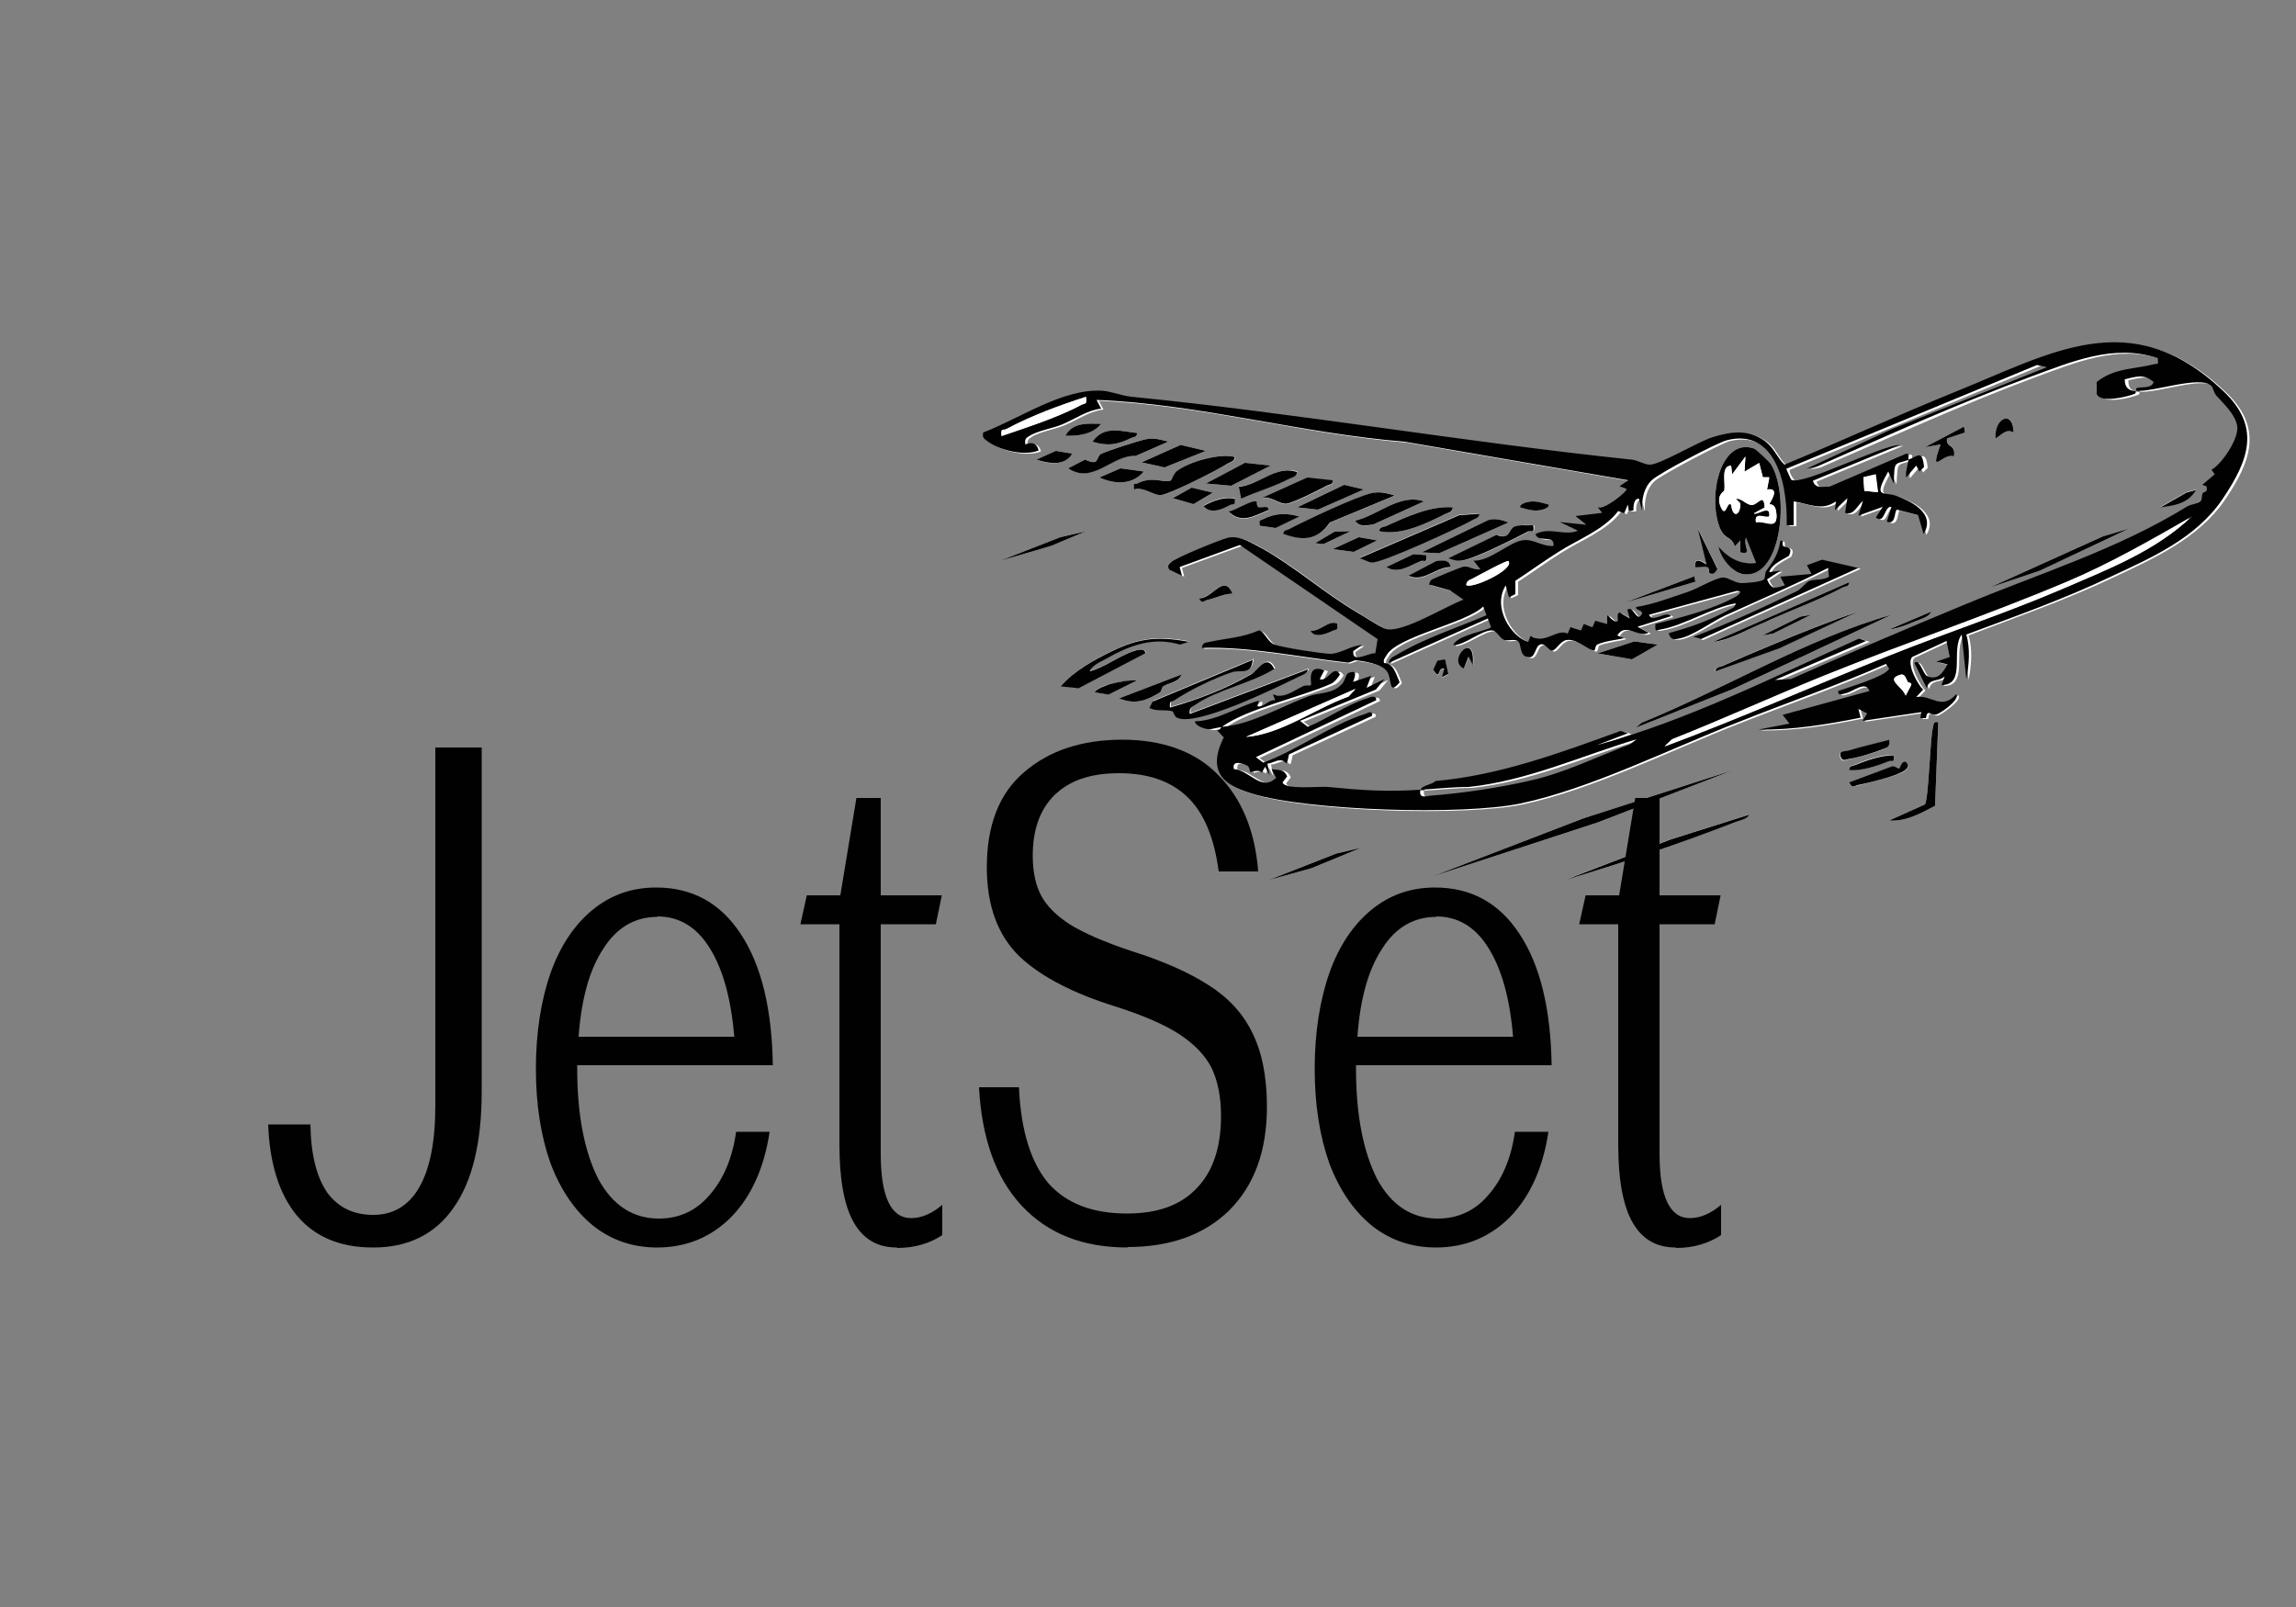 <?xml version="1.0" encoding="UTF-8"?>
<svg id="Layer_1" xmlns="http://www.w3.org/2000/svg" version="1.1" viewBox="0 0 50 35">
  <rect x="0" y="0" width="50" height="35" fill="#808080" stroke="none"/>
  <!-- Generator: Adobe Illustrator 29.0.1, SVG Export Plug-In . SVG Version: 2.1.0 Build 192)  -->
  <defs>
    <style>
      .st0 {
        fill: #010101;
      }

      .st1 {
        fill: #fff;
      }
    </style>
  </defs>
  <g>
    <path class="st1" d="M26.65,15.86s-.04.09-.1.06l.15.16c-.42.83.1,1.08.63,1.23,1.23.37,4.59.47,5.83.21,1.52-.32,3.25-1.19,4.74-1.77,1.07-.42,2.16-.8,3.22-1.27l.07.1c-.06.16-.93.42-1.11.49-.01.12.11.06.16.05.16-.03.44-.28.52-.05l-1.89.52.15.19-.68.13c.75.01,1.49-.11,2.23-.26l-.05-.19.19.1-.1.16,1.28-.19-.02.13h.12c.03-.22.09-.04.23-.08.05-.02.52-.32.43-.44-.33.36-.52.01-.87.06l.15-.16c-.11-.1-.37-.57-.24-.71l.75-.35.07.35-.29.1.24.06c-.13.22-.23.34-.45.25-.09-.04-.16-.39-.27-.28l.27.55c.05-.23.26-.13.39-.26l-.07.19c.55,0,.19-.78.44-1.1l.1.97c.06-.31.09-.67,0-.97,1.07-.41,2.14-.78,3.19-1.28.8-.38,1.81-.82,2.39-1.67s.84-1.58.01-2.36c-2.02-1.91-3.75-.81-5.87.04-1.23.5-2.45,1.06-3.68,1.57-.17-.15-.23-.37-.42-.51-.38-.28-.74-.22-1.14-.09-.32.1-1.15.59-1.37.6-.11,0-.27-.1-.4-.11-3.64-.37-7.26-1-10.9-1.37-.2-.02-.44-.12-.63-.13-.86-.05-1.78.6-2.59.91-.02.11.02.13.08.18.27.21.83.34,1.13.21-.05-.18-.18-.18-.29-.13-.02-.11.02-.14.08-.18.18-.12.52-.17.73-.26.28-.12.55-.31.84-.34l-.1-.19c2.25.09,4.46.73,6.71.91l4.87.84-.19.13.15.06s-.53.5-.63.39l.1.13-.58.07.24.19-.58-.06.39.19c-.3.12-.6-.09-.92.07.04.2.43,0,.39.26-.25.03-.44-.17-.69-.12-.31.06-.71.46-1.05.44l.15.19c-.12.02-.23-.07-.36-.06-.04,0-.67.26-.71.29-.02.02-.06.08-.05.1l.46.13.29.2c-.39.14-1.33.72-1.68.64-.14-.04-.49-.27-.65-.37-.69-.4-1.35-.99-2.03-1.37-.24-.13-.49-.3-.76-.25-.15.03-1.17.45-1.25.54-.04.05-.08.09-.03.16l.27.13-.05-.19,1.31-.48,3,2.05-.05.31c-.12-.03-.5.24-.48-.05l.19-.13c-.23,0-.48.2-.69.19-.23,0-.99-.14-1.21-.2-.16-.05-.23-.3-.35-.31-.35.16-.71.18-1.07.25-.07.02-.15,0-.17.13,1.07-.03,2.12.21,3.17.32.06,0,.14-.06.19-.05.17.02.57.08.68.25s.02.52.27.23c-.09-.21-.13-.41-.34-.42-.02-.09.02-.11.05-.16.22-.42,1.73-.7,2.11-1.07l.07.19c-.63.27-1.35.51-1.95.86-.07.04-.16.06-.18.18l2.16-.97.07.19c-.05.07-.76.17-.82.39.24,0,.64-.34.85-.32.09,0,.14.15.24.2.1.05.25-.04.33.05.06.06.03.31.2.33.15.05.16-.22.25-.26.11-.07.2.12.28.12s.16-.2.31-.23c.23-.04.48.24.61.23.03,0,.03-.11.06-.13.17-.07.41-.09.59-.14l-.15-.06c.18-.31.45.06.68-.06l-.24-.13.73-.23c-.12-.14-.4.16-.48-.03l1.91-.52c.14,0,.05.08-.01.12-.52.29-1.21.46-1.76.6-.01.17,0,.13.11.12.5-.08,1.12-.48,1.64-.57-.01.11-.1.11-.16.15-.41.24-.86.38-1.3.5.03.14.12.13.21.12.29-.05.74-.38,1.03-.51.73-.34,1.49-.66,2.23-1.03l.02.19c-.14.09-.3.04-.44.1-.08.04-.17.17-.27.22-.74.36-1.49.7-2.24.99l.16.05,3.43-1.55-.79-.18-.33.12.1.19-.68.06.1.19c-.19.05-.28.12-.39-.13l.29-.19-.24.03c.03-.18.42-.33.43-.36.1-.21-.09-.17-.13-.21-.03-.03.02-.14-.06-.11-.03.3-.17.46-.31.66-.03.05-.01.15-.06.19-.08.05-.37.08-.48.07-.16-.01-.3-.14-.42-.12-.19.02-.53.24-.74.31-.38.12-.75.27-1.13.33-.03.08.21.08.1.19-.1.11-.18-.23-.29-.13l.05.19-.22-.13c-.09.04.03.24-.1.19-.07-.03-.11-.1-.17-.13v.19l-.26-.07-.06.14-.19-.07-.06.14-.23-.07-.06.14c-.25-.11-.5.25-.81.05l-.05.13c-.37-.11-.79-.75-.49-1.23l.07.26.15-.07v-.29c.31-.2.62-.43.94-.63.42-.27.99-.48,1.3-.89l.13.05.08-.19.02.13h.1c0-.11.01-.26.12-.26l.07.26c-.01-.27.04-.5.21-.66.15-.14,1.43-.81,1.63-.87.95-.24,1.33.73,1.31,1.85h.15v-.52c.33.05.61.22.92,0l-.02.19.27-.26-.05.32c.19.06.25-.15.39-.26l-.1.32.53-.19-.15.23c.2.16.18-.25.34-.23l-.1.32c.2.09.17-.24.22-.26l.46.12.12.41c.29-.47-.34-.74-.59-.83-.28-.1-.53.08-.18-.53l.12.26c.03-.52,0-.4.34-.52,0,.12-.07.25-.05.39l.22-.26.07.13.1-.1c-.04-.4-.15-.22-.34-.16,0-.09.02-.16-.07-.12l-1.65.71c-.12,0-.31.06-.36-.13l1.89-.78c-.41.01-2.11.89-2.36.76-.01,0-.15-.19-.11-.24l5.46-2.26.21.05-3.38,1.35-1.85.86.23-.05c1.53-.66,3.06-1.36,4.61-1.94.93-.34,1.84-.74,2.81-.42.01.17,0,.11-.07.13-.42.11-.88.08-1.26.39v.26c.08.21.67.06.82,0,.05-.02.03-.06.03-.06-.12-.01-.25-.05-.24-.26.24-.04.41-.13.63.06-.05.16-.29.09-.38.14-.01,0,0,.05,0,.05.35.04,1.39-.34,1.63-.11.04.04.05.15.11.21.14.16.42.41.46.67.05.29-.36.85-.56.95l.07.1-.27.23.09.03c.04.16-.06.11-.08.15-.03.05,0,.14-.05.18-.05.05-.21.06-.29.11-1.52.94-3.25,1.48-4.85,2.14-1.26.53-2.53,1.06-3.78,1.62l-.35.02,1.99-.85-.16-.05c-1.88.85-3.75,1.8-5.71,2.32l.68-.26-.16-.05c-1.32.48-2.66.97-4.03,1.09-.07.09-.3.1-.32.19.35-.02.69-.06,1.04-.06,1.26-.13,2.44-.67,3.66-1.04l-.14.11c-.72.27-1.39.6-2.13.78s-1.48.28-2.22.34c-.11,0-.24.07-.22-.13-.77.05-1.26,0-2.01-.06-.18-.02-.94.08-.99-.1l.1-.13c-.08-.18-.2-.14-.34-.16l.1.19c-.32.3-.58-.17-.92-.19-.05-.22.2-.13.28-.08.06.03.06.13.07.14.02.01.19-.08.26.02l.07-.13.1.19-.05-.26c.09,0,.18-.06.27-.07.17,0,.13.21.2-.13l1.81-.84c.01-.12-.1-.05-.15-.04-.71.23-1.49.8-2.22,1.06l-.16-.12,2.62-1.24c0-.13-.15-.05-.2-.04-.42.13-.87.45-1.29.62l-.17-.13,1.65-.68.19-.23-.39.19.1-.26-.39.13s.15-.31-.11-.19c-.05.02-.07.17-.13.23-.2.23-.5.18-.72.27-.62.24-1.27.61-1.9.67.55-.4,1.73-.65,2.38-.94.08-.04.14-.12.19-.2-.13-.24-.26.17-.44.1l.1-.19c-.4-.16-.27.3-.29.32,0,0-.11,0-.16.02-.22.1-.43.28-.67.18l.05.13c-.11-.02-.19.08-.28.12-.04.02-.16.04-.08-.05v-.06c-.47.14-.9.44-1.38.45.01.1.23.16.29.17.09.01.19-.03.29-.04h-.01Z"/>
    <path class="st1" d="M43.85,9.42c0-.53-.43-.29-.39.13.14-.09.23-.22.39-.13Z"/>
    <path class="st1" d="M23.98,9.23c-.26,0-.6-.05-.78.26.25.01.58-.02.78-.26Z"/>
    <path class="st1" d="M42.79,9.42l-.02-.13-.85.45.34-.06c-.26.73.05.17.29.26.06-.28-.17-.18-.15-.39l.39-.13h0Z"/>
    <path class="st1" d="M24.76,9.43c-.33-.03-.7-.18-.97.19.31.1.54.07.84-.08.05-.02.14-.02.13-.11Z"/>
    <path class="st1" d="M25.44,9.62c-.18-.05-.31-.09-.5-.05-.16.03-.85.25-.97.32-.11.06-.02.27-.34.12l-.37.19c.54.35.94-.29,1.47-.27l.71-.31h0Z"/>
    <polygon class="st1" points="26.26 9.82 25.71 9.69 24.86 10.07 25.36 10.18 26.26 9.82"/>
    <path class="st1" d="M38.56,10.1s-.32-.32-.36-.33c-.72-.25-1.02,1.01-.75,1.72.11.29.23.16.33.41l.12-.13v.26c.27.05.06-.12.12-.32l.22.55c-.33.05-.57-.08-.82-.36.08.32.35.61.6.61.79.02.95-1.76.54-2.41h0Z"/>
    <path class="st1" d="M23.35,9.88l-.36-.06-.42.19c.23.09.6.16.78-.13h0Z"/>
    <path class="st1" d="M26.89,9.95c-.32-.08-.98.09-1.25.31-.08.06-.11.21-.14.21-.17.05-.38-.11-.72.06-.06.03-.09-.05-.07.13.19-.07.43.15.6.12.22-.04,1.19-.54,1.43-.68.06-.04.14-.03.16-.15h0Z"/>
    <polygon class="st1" points="27.67 10.14 27.11 10.08 26.26 10.53 26.81 10.58 27.67 10.14"/>
    <path class="st1" d="M24.91,10.27l-.51-.07-.46.2c.32.14.7.18.97-.13h0Z"/>
    <path class="st1" d="M28.25,10.27c-.45-.15-.82.3-1.26.32l.05.26c.35-.16.71-.26,1.06-.44.06-.03.14-.04.16-.15Z"/>
    <path class="st1" d="M29.02,10.47l-.55-.06-1,.45c.19-.08.39.14.55.12.15-.02.7-.3.87-.39.05-.03.14-.02.13-.11Z"/>
    <polygon class="st1" points="29.7 10.66 29.27 10.56 28.25 11.05 28.7 11.1 29.7 10.66"/>
    <polygon class="st1" points="26.41 10.73 25.95 10.62 25.54 10.85 25.99 10.98 26.41 10.73"/>
    <path class="st1" d="M47.83,10.66l-.22.06-.56.32c.27-.04.6-.07.78-.39h0Z"/>
    <path class="st1" d="M30.38,10.79c-.18-.05-.31-.09-.5-.05-.34.07-1.43.59-1.79.78-.05.03-.14.02-.13.11.38.13.72.16,1.01-.25l1.42-.59h0Z"/>
    <path class="st1" d="M26.89,10.85c-.24-.04-.46.04-.68.16.15.2.41.07.57-.02.07-.04.13.04.11-.15Z"/>
    <path class="st1" d="M31.01,10.92c-.53-.18-.99.3-1.5.42.1.15.27.11.4.08l1.1-.5Z"/>
    <path class="st1" d="M27.37,10.94c-.09-.07-.49.21-.62.21.29.28.58.09.87-.03,0-.12-.14-.04-.21-.06-.04-.01-.03-.1-.04-.11h0Z"/>
    <path class="st1" d="M33.73,10.99c-.13-.02-.23-.07-.36-.07-.05,0-.26.03-.27.13.13.02.23.07.36.07.05,0,.26-.03.27-.13Z"/>
    <path class="st1" d="M31.64,11.05c-.49-.04-1,.2-1.46.41-.05.02-.15.01-.14.11.47.1.99-.16,1.44-.38.06-.03.15-.01.16-.14h0Z"/>
    <path class="st1" d="M28.3,11.25c-.29-.08-.53-.08-.8.06-.07.03-.08-.02-.07.14l.35.05.52-.25h0Z"/>
    <path class="st1" d="M32.22,11.18l-.44.03-2.18.94c.09.01.19.09.28.09.19.01,1.9-.76,2.18-.92.06-.04.14-.04.16-.15h0Z"/>
    <path class="st1" d="M32.85,11.38c-.15-.06-.29-.1-.45-.05l-1.44.7.38.02s1.51-.67,1.51-.67Z"/>
    <path class="st1" d="M33.39,11.44c-.13,0-.26-.02-.39.03-.14.05-.1.3-.39.18l-1.05.51c.13.03.21.07.34.04.31-.07,1.06-.45,1.39-.62.07-.04.14.06.12-.14h0Z"/>
    <path class="st1" d="M37.22,12.46c.08.06.14,0,.18-.08l-.43-.88.19.78s-.29-.21-.24.06c.08.01.18-.02.26,0,.04.01.03.11.04.11h0Z"/>
    <polygon class="st1" points="46.37 11.51 45.8 11.68 43.32 12.8 44.42 12.43 46.37 11.51"/>
    <polygon class="st1" points="23.65 11.57 23.09 11.7 21.76 12.22 22.89 11.89 23.65 11.57"/>
    <polygon class="st1" points="29.41 11.57 29.06 11.58 28.64 11.83 28.82 11.85 29.41 11.57"/>
    <polygon class="st1" points="29.99 11.77 29.59 11.7 29.02 11.96 29.48 12.02 29.99 11.77"/>
    <path class="st1" d="M31.06,12.09l-.28-.02-.59.28c.26.16.5-.03.75-.13.07-.03.15.08.12-.13h0Z"/>
    <path class="st1" d="M31.59,12.35c-.04-.17-.2-.14-.31-.12l-.61.32c.34.15.59-.19.92-.19Z"/>
    <polygon class="st1" points="36.92 12.67 36.9 12.55 35.37 13.13 36.92 12.67"/>
    <path class="st1" d="M40.27,12.68l-2.96,1.3c.35-.03.68-.24,1.01-.38.1-.04.14-.06.22-.1.52-.23,1.09-.44,1.6-.71.05-.03.15-.02.13-.11h0Z"/>
    <path class="st1" d="M26.84,12.93c-.19-.46-.45.12-.73.1.06.13.1.05.17.04.19-.04.37-.14.56-.14Z"/>
    <path class="st1" d="M40.46,13.32c-.65.22-1.3.48-1.94.75-.34.14-.69.29-1.03.44-.05.02-.15.01-.14.11l1.39-.5,1.71-.8h0Z"/>
    <path class="st1" d="M42.06,13.32l-.92.39c.19-.01.39-.1.57-.18.1-.04.3-.09.35-.21h0Z"/>
    <polygon class="st1" points="39.44 13.39 39.21 13.43 38.38 13.84 38.61 13.8 39.44 13.39"/>
    <path class="st1" d="M41.19,13.39c-1.87.53-3.62,1.61-5.44,2.35l-.13.11,2.11-.84,3.46-1.62h0Z"/>
    <path class="st1" d="M29.12,13.58c-.19-.08-.36.17-.58.16.1.17.36.05.48,0,.08-.04.12,0,.1-.16h0Z"/>
    <path class="st1" d="M25.92,13.97c-.67-.12-1.08-.1-1.71.21-.35.17-.83.43-1.1.76l.39.04,1.45-.76c0-.12-.21-.06-.25-.05-.3.1-.64.36-.96.44.07-.14.24-.2.36-.27.52-.31,1.03-.48,1.61-.31,0,0,.22-.07.22-.07Z"/>
    <polygon class="st1" points="36.1 14.04 35.59 13.97 34.79 14.23 35.54 14.36 36.1 14.04"/>
    <path class="st1" d="M32.08,14.49c.08-.81-.59-.1-.19.06l.1-.26.1.19h0Z"/>
    <path class="st1" d="M27.28,14.36l-2.16.9-.07.14c.16.08.36.03.5.07.03,0,.03.1.1.14.41.21,2.15-.65,2.65-.89.05-.03.2-.07.2-.16l-2.57.97c-.02-.14.05-.15.12-.2.48-.32,1.22-.45,1.72-.78-.17-.34-.35.03-.51.12-.56.32-1.16.56-1.76.72-.02-.17.03-.11.1-.16.31-.2.91-.49,1.25-.61.16-.06.43.08.45-.28h0Z"/>
    <path class="st1" d="M31.54,14.68l-.07-.31-.17.03-.09.2c.18.26.08-.06.24-.03l-.05.19.14-.07h0Z"/>
    <path class="st1" d="M25.73,14.69l-1.36.52c.34.14.58.06.89-.13.03-.02.04-.11.07-.13.12-.08.34-.07.4-.26h0Z"/>
    <path class="st1" d="M24.76,14.82c-.2,0-.4.03-.59.08-.08.02-.29.08-.33.18l.3.05s.62-.31.62-.31Z"/>
    <path class="st1" d="M42.21,15.73c-.12-.02-.09.01-.12.13-.06.26-.09,1.53-.17,1.66l-.78.35c.35.03.68-.15,1-.32l.07-1.82h0Z"/>
    <path class="st1" d="M41.14,16.12c-.3.08-.61.15-.91.24-.06.02-.2-.02-.16.12s.12.07.18.06c.18-.03.59-.15.76-.22.08-.04.14-.05.12-.19h0Z"/>
    <path class="st1" d="M41.24,16.44c-.27,0-.58.1-.83.21-.05.02-.15.02-.14.11.25.04.6-.08.86-.19.08-.03.14.05.11-.14Z"/>
    <path class="st1" d="M41.53,16.63c-.09-.11-.16.12-.17.12-.04,0-.12-.09-.18-.04l-.91.34c.06.13.1.07.18.06.22-.05.77-.19.96-.28.05-.02.19-.11.12-.19h0Z"/>
    <polygon class="st1" points="37.75 16.77 34.49 17.82 31.16 19.1 34.8 17.91 37.75 16.77"/>
    <path class="st1" d="M38.09,17.74l-1.71.54-2.32.89c1.25-.36,2.5-.79,3.73-1.27.08-.03.26-.06.29-.16Z"/>
    <polygon class="st1" points="29.65 18.46 29.1 18.59 27.62 19.17 28.56 18.91 29.65 18.46"/>
    <path class="st0" d="M41.58,10.01c-.34.12-.32,0-.34.52l-.12-.26c-.35.61-.09.43.18.53.25.09.88.36.59.83l-.12-.41-.46-.12c-.06.02-.02.35-.22.26l.1-.32c-.16-.03-.14.39-.34.23l.15-.23-.53.19.1-.32c-.14.11-.19.32-.39.26l.05-.32-.27.26.02-.19c-.31.22-.59.05-.92,0v.52h-.15c.02-1.13-.36-2.1-1.31-1.85-.2.05-1.48.72-1.63.87-.17.16-.22.4-.21.66l-.07-.26c-.11,0-.12.15-.12.26h-.1l-.02-.13-.08.19-.13-.05c-.31.41-.88.62-1.3.89-.32.2-.62.42-.94.63v.29l-.14.07-.07-.26c-.3.48.12,1.12.49,1.23l.05-.13c.32.2.57-.17.81-.05l.06-.14.23.07.06-.14.19.07.06-.14.26.07v-.19c.06.04.09.1.17.13.13.05,0-.16.1-.19l.22.13-.05-.19c.12-.1.19.24.29.13.11-.12-.13-.11-.1-.19.39-.06.76-.21,1.13-.33.21-.07.55-.28.74-.31.12-.02.27.11.42.12.1,0,.39-.02.48-.07.05-.03.03-.14.06-.19.14-.2.27-.36.31-.66.08-.03.03.08.06.11.04.04.23,0,.13.21-.01.03-.4.18-.43.36l.24-.03-.29.19c.11.25.19.18.39.13l-.1-.19.68-.06-.1-.19.33-.12.79.18-3.43,1.55-.16-.05c.76-.29,1.5-.63,2.24-.99.11-.05.19-.18.27-.22.14-.06.3-.01.44-.1l-.02-.19c-.74.37-1.5.7-2.23,1.03-.29.13-.74.47-1.03.51-.09.02-.17.03-.21-.12.44-.12.88-.27,1.3-.5.06-.04.14-.04.16-.15-.52.09-1.14.49-1.64.57-.1.02-.12.06-.11-.12.55-.14,1.24-.31,1.76-.6.06-.04.15-.12.01-.12l-1.91.52c.09.19.36-.1.48.03l-.73.23.24.13c-.22.13-.5-.24-.68.06l.15.06c-.18.04-.42.06-.59.14-.04.02-.04.12-.06.13-.13,0-.38-.27-.61-.23-.14.03-.23.23-.31.23s-.17-.2-.28-.12c-.09.04-.09.31-.25.26-.18-.02-.14-.27-.2-.33-.09-.09-.23,0-.33-.05-.09-.05-.15-.19-.24-.2-.22-.02-.61.33-.85.32.07-.22.78-.32.82-.39l-.07-.19-2.16.97c.02-.11.11-.14.18-.18.6-.36,1.32-.59,1.95-.86l-.07-.19c-.38.37-1.89.65-2.11,1.07-.03.06-.07.07-.05.16.21.01.25.22.34.42-.25.3-.16-.06-.27-.23s-.51-.23-.68-.25c-.06,0-.13.06-.19.05-1.06-.12-2.11-.35-3.17-.32.02-.13.1-.11.17-.13.36-.08.72-.09,1.07-.25.12,0,.19.26.35.31.22.07.98.19,1.21.2.22,0,.47-.19.69-.19l-.19.13c-.03.29.36.02.48.05l.05-.31-3-2.05-1.31.48.05.19-.27-.13c-.06-.08-.02-.11.03-.16.07-.09,1.1-.51,1.25-.54.26-.05.51.12.76.25.68.38,1.35.97,2.03,1.37.16.09.51.33.65.37.35.09,1.3-.5,1.68-.64l-.29-.2-.46-.13s.02-.08.05-.1c.04-.03.67-.29.71-.29.12-.01.23.08.36.06l-.15-.19c.34.02.75-.38,1.05-.44.25-.05.44.14.69.12.04-.26-.35-.06-.39-.26.32-.16.62.05.92-.07l-.39-.19.58.06-.24-.19.58-.07-.1-.13c.1.11.67-.35.63-.39l-.15-.06.19-.13-4.87-.84c-2.25-.18-4.46-.82-6.71-.91l.1.19c-.29.03-.56.22-.84.34-.21.09-.55.14-.73.26-.07.04-.1.07-.08.18.12-.05.24-.05.29.13-.3.13-.86,0-1.13-.21-.06-.05-.1-.06-.08-.18.81-.31,1.73-.96,2.59-.91.19.01.44.11.63.13,3.64.36,7.26.99,10.9,1.37.13.01.29.11.4.11.22,0,1.05-.5,1.37-.6.4-.12.77-.18,1.14.09.2.15.26.36.42.51,1.23-.51,2.45-1.07,3.68-1.57,2.12-.85,3.85-1.95,5.87-.04.83.78.57,1.5-.01,2.36s-1.58,1.29-2.39,1.67c-1.04.5-2.12.88-3.19,1.28.09.3.06.67,0,.97l-.1-.97c-.25.33.11,1.1-.44,1.1l.07-.19c-.13.13-.34.03-.39.26l-.27-.55c.11-.11.19.24.27.28.22.1.33-.03.45-.25l-.24-.06.29-.1-.07-.35-.75.35c-.13.15.13.61.24.71l-.15.16c.35-.05.55.3.87-.06.09.13-.37.43-.43.44-.13.04-.19-.14-.23.08h-.12l.02-.13-1.28.19.1-.16-.19-.1.05.19c-.74.15-1.48.27-2.23.26l.68-.13-.15-.19,1.89-.52c-.08-.24-.36.02-.52.05-.05.01-.17.07-.16-.05.19-.07,1.05-.32,1.11-.49l-.07-.1c-1.06.47-2.15.84-3.22,1.27-1.49.58-3.22,1.45-4.74,1.77-1.24.26-4.6.16-5.83-.21-.53-.16-1.04-.41-.63-1.23l-.15-.16c.06.02.08-.05.1-.06-.1,0-.2.05-.29.04-.05,0-.28-.06-.29-.17.48-.01.91-.31,1.39-.45v.06c-.08.09.04.07.08.05.09-.04.17-.13.28-.12l-.05-.13c.24.11.45-.08.67-.18.05-.02.15,0,.16-.02.02-.02-.11-.48.29-.32l-.1.19c.17.08.3-.34.44-.1-.05.08-.11.16-.19.2-.64.29-1.83.54-2.38.94.64-.05,1.28-.44,1.9-.67.22-.08.52-.04.72-.27.06-.06.08-.21.13-.23.26-.11.1.17.11.19l.39-.13-.1.26.39-.19-.19.23-1.65.68.17.13c.42-.17.86-.49,1.29-.62.05-.02.2-.09.2.04l-2.62,1.24.16.12c.72-.26,1.5-.84,2.22-1.06.05-.02.16-.09.15.04l-1.81.84c-.07.34-.03.12-.2.13-.09,0-.18.07-.27.07l.05.26-.1-.19-.07.13c-.07-.09-.24,0-.26-.02,0,0,0-.11-.07-.14-.08-.04-.33-.13-.28.08.35.03.6.5.92.19l-.1-.19c.13.03.26-.02.34.16l-.1.13c.05.17.81.08.99.1.75.07,1.25.11,2.01.06-.03.2.11.14.22.13.74-.06,1.49-.17,2.22-.34s1.41-.51,2.13-.78l.14-.11c-1.22.37-2.4.91-3.66,1.04-.35,0-.69.04-1.04.06.01-.09.25-.11.32-.19,1.38-.12,2.71-.61,4.03-1.09l.16.05-.68.26c1.95-.53,3.82-1.47,5.71-2.32l.16.05-1.99.85.35-.02c1.26-.56,2.52-1.1,3.78-1.62,1.6-.67,3.33-1.2,4.85-2.14.09-.05.24-.06.29-.11.04-.04.02-.12.05-.18.02-.04.12,0,.08-.15l-.09-.03.27-.23-.07-.1c.2-.1.6-.66.56-.95-.04-.26-.32-.51-.46-.67-.05-.06-.07-.18-.11-.21-.24-.23-1.28.15-1.63.11,0,0,0-.05,0-.05.09-.05.33.02.38-.14-.22-.19-.39-.11-.63-.06,0,.21.12.25.24.26,0,0,.01.05-.03.06-.15.06-.74.21-.82,0v-.26c.38-.31.84-.28,1.26-.39.08-.02.08.04.07-.13-.97-.32-1.88.08-2.81.42-1.55.57-3.08,1.27-4.61,1.94l-.23.05,1.85-.86,3.38-1.35-.21-.05-5.46,2.26s.1.24.11.24c.25.13,1.95-.75,2.36-.76l-1.89.78c.05.19.24.12.36.13l1.65-.71c.09-.04.07.04.07.12.19-.06.3-.24.34.16l-.1.1-.07-.13-.22.26c-.02-.14.04-.27.05-.39h.01ZM23.65,8.65c-.57.18-1.19.41-1.73.7-.07.04-.13-.04-.11.15.55-.19,1.21-.4,1.74-.68.08-.04.12,0,.1-.16ZM40.85,10.33l-.27.06.02.3.29.03s-.05-.39-.05-.39ZM47.73,11.25c-.89.51-1.78,1.02-2.7,1.41-1.75.74-3.54,1.34-5.3,2.05-1.11.45-2.21.95-3.32,1.39l-.16.15c1.64-.61,3.26-1.33,4.89-1.98,1.25-.5,2.52-.91,3.77-1.45.95-.41,2.01-.8,2.82-1.58h0ZM32.85,12.22s-.68.32-.76.37c-.06.04-.14.03-.16.15.12.1,1.06-.34.92-.52h0ZM41.55,14.86c-.04-.06-.05-.17-.14-.17-.38.09.02.25.09.46l.12-.23c.02-.05-.05-.02-.07-.06ZM29.51,15.01l-2.37,1.04c.77-.06,1.49-.61,2.23-.88l.15-.16Z"/>
    <path class="st0" d="M27.28,14.36c-.02.36-.28.22-.45.28-.34.11-.94.4-1.25.61-.07.05-.12-.01-.1.16.6-.17,1.2-.4,1.76-.72.16-.09.34-.47.51-.12-.51.32-1.24.45-1.72.78-.07.05-.14.06-.12.2l2.57-.97c0,.09-.14.13-.2.16-.49.24-2.24,1.1-2.65.89-.07-.04-.07-.13-.1-.14-.14-.04-.34.01-.5-.07l.07-.14,2.16-.9h0Z"/>
    <polygon class="st0" points="37.75 16.77 34.8 17.91 31.16 19.1 34.49 17.82 37.75 16.77"/>
    <path class="st0" d="M41.19,13.39l-3.46,1.62-2.11.84.13-.11c1.82-.74,3.57-1.82,5.44-2.35h0Z"/>
    <path class="st0" d="M30.38,10.79l-1.42.59c-.28.41-.62.39-1.01.25-.01-.09.08-.08.13-.11.36-.19,1.46-.71,1.79-.78.18-.04.32,0,.5.05h0Z"/>
    <path class="st0" d="M32.22,11.18c-.01.11-.1.11-.16.15-.28.16-1.98.94-2.18.92-.09,0-.19-.08-.28-.09l2.18-.94.44-.03h0Z"/>
    <path class="st0" d="M26.89,9.95c-.01.11-.1.11-.16.15-.24.15-1.21.64-1.43.68-.16.03-.4-.19-.6-.12-.02-.18.01-.1.07-.13.34-.17.55-.01.72-.06.03,0,.06-.15.14-.21.27-.21.93-.39,1.25-.31h0Z"/>
    <path class="st0" d="M25.92,13.97l-.22.07c-.57-.17-1.08,0-1.61.31-.11.06-.29.13-.36.27.32-.08.65-.34.96-.44.05-.02.26-.08.25.05l-1.45.76-.39-.04c.27-.33.75-.59,1.1-.76.63-.31,1.04-.33,1.71-.21Z"/>
    <path class="st0" d="M25.44,9.62l-.71.31c-.52-.02-.93.63-1.47.27l.37-.19c.32.15.23-.05.34-.12.13-.07.82-.29.97-.32.18-.04.32,0,.5.05h0Z"/>
    <path class="st0" d="M38.09,17.74c-.03.1-.21.13-.29.16-1.23.48-2.48.9-3.73,1.27l2.32-.89,1.71-.54Z"/>
    <path class="st0" d="M32.85,11.38l-1.51.67-.38-.02,1.44-.7c.15-.05.3-.01.45.05Z"/>
    <path class="st0" d="M29.02,10.47c.01.09-.08.08-.13.11-.17.09-.72.37-.87.39-.16.02-.36-.19-.55-.12l1-.45.55.06Z"/>
    <path class="st0" d="M42.21,15.73l-.07,1.82c-.32.17-.65.35-1,.32l.78-.35c.08-.13.11-1.4.17-1.66.03-.11,0-.15.12-.13h0Z"/>
    <polygon class="st0" points="27.67 10.14 26.81 10.58 26.26 10.53 27.11 10.08 27.67 10.14"/>
    <polygon class="st0" points="26.26 9.82 25.36 10.18 24.86 10.07 25.71 9.69 26.26 9.82"/>
    <path class="st0" d="M33.39,11.44c.03.2-.04.1-.12.14-.33.17-1.08.55-1.39.62-.14.03-.21,0-.34-.04l1.05-.51c.3.12.26-.12.39-.18.13-.05.26-.02.39-.03h0Z"/>
    <polygon class="st0" points="29.7 10.66 28.7 11.1 28.25 11.05 29.27 10.56 29.7 10.66"/>
    <path class="st0" d="M31.64,11.05c-.02.12-.1.11-.16.14-.44.22-.97.48-1.44.38-.01-.09.08-.09.14-.11.46-.21.98-.45,1.46-.41h0Z"/>
    <path class="st0" d="M40.46,13.32l-1.71.8-1.39.5c-.01-.09.08-.09.14-.11.34-.15.69-.3,1.03-.44.64-.27,1.29-.53,1.94-.75h0Z"/>
    <polygon class="st0" points="46.37 11.51 44.42 12.43 43.32 12.8 45.8 11.68 46.37 11.51"/>
    <path class="st0" d="M40.27,12.68c.01.09-.08.09-.13.11-.51.27-1.08.48-1.6.71-.08.04-.12.06-.22.1-.33.14-.66.34-1.01.38l2.96-1.3h0Z"/>
    <path class="st0" d="M31.01,10.92l-1.1.5c-.13.02-.3.07-.4-.08.51-.12.97-.6,1.5-.42Z"/>
    <polygon class="st0" points="36.1 14.04 35.54 14.36 34.79 14.23 35.59 13.97 36.1 14.04"/>
    <path class="st0" d="M28.25,10.27c-.01.11-.09.12-.16.15-.34.18-.71.28-1.06.44l-.05-.26c.44-.03.81-.48,1.26-.32Z"/>
    <path class="st0" d="M25.73,14.69c-.06.18-.29.18-.4.26-.03.02-.04.11-.07.13-.31.19-.55.27-.89.13l1.36-.52h0Z"/>
    <path class="st0" d="M41.53,16.63c.07.08-.07.17-.12.19-.19.1-.74.24-.96.28-.08.02-.12.08-.18-.06l.91-.34c.06-.04.14.04.18.04.01,0,.07-.23.17-.12h0Z"/>
    <path class="st0" d="M24.76,9.43c.01.09-.08.09-.13.11-.3.15-.52.18-.84.08.26-.37.64-.22.97-.19Z"/>
    <polygon class="st0" points="29.65 18.46 28.56 18.91 27.62 19.17 29.1 18.59 29.65 18.46"/>
    <path class="st0" d="M42.79,9.42l-.39.13c-.03.21.2.11.15.39-.24-.09-.55.47-.29-.26l-.34.06.85-.45.02.13h0Z"/>
    <path class="st0" d="M24.91,10.27c-.27.31-.65.27-.97.13l.46-.2.51.07h0Z"/>
    <polygon class="st0" points="26.41 10.73 25.99 10.98 25.54 10.85 25.95 10.62 26.41 10.73"/>
    <polygon class="st0" points="29.99 11.77 29.48 12.02 29.02 11.96 29.59 11.7 29.99 11.77"/>
    <path class="st0" d="M41.14,16.12c.02.14-.04.16-.12.19-.17.07-.58.2-.76.22-.07.01-.14.07-.18-.06s.1-.1.16-.12c.3-.09.61-.16.91-.24h0Z"/>
    <polygon class="st0" points="23.65 11.57 22.89 11.89 21.76 12.22 23.09 11.7 23.65 11.57"/>
    <path class="st0" d="M27.37,10.94s0,.1.04.11c.07.02.22-.06.21.06-.3.12-.58.31-.87.03.13,0,.53-.28.62-.21h0Z"/>
    <path class="st0" d="M28.3,11.25l-.52.25-.35-.05c-.01-.16,0-.1.07-.14.28-.14.51-.14.8-.06h0Z"/>
    <path class="st0" d="M31.06,12.09c.02.2-.05.1-.12.13-.25.1-.49.29-.75.13l.59-.28.28.02h0Z"/>
    <path class="st0" d="M31.59,12.35c-.33,0-.58.34-.92.19l.61-.32c.11-.01.27-.05.31.12Z"/>
    <path class="st0" d="M41.24,16.44c.02.19-.03.11-.11.14-.25.1-.6.22-.86.19-.01-.09.08-.09.14-.11.26-.11.57-.21.83-.21Z"/>
    <path class="st0" d="M23.35,9.88c-.17.29-.54.21-.78.13l.42-.19.36.06h0Z"/>
    <path class="st0" d="M24.76,14.82l-.62.31-.3-.05c.04-.09.25-.15.33-.18.19-.05.4-.09.59-.08Z"/>
    <path class="st0" d="M23.98,9.23c-.19.24-.53.27-.78.26.17-.31.52-.26.78-.26Z"/>
    <path class="st0" d="M26.89,10.85c.02.18-.03.11-.11.15-.16.09-.42.21-.57.02.22-.12.44-.2.68-.16Z"/>
    <path class="st0" d="M43.85,9.42c-.16-.09-.25.04-.39.13-.05-.42.38-.66.39-.13Z"/>
    <path class="st0" d="M26.84,12.93c-.19,0-.37.1-.56.14-.07.02-.11.09-.17-.04.28.03.54-.56.73-.1Z"/>
    <path class="st0" d="M32.08,14.49l-.1-.19-.1.26c-.39-.17.27-.88.19-.06h0Z"/>
    <path class="st0" d="M47.83,10.66c-.18.32-.5.35-.78.39l.56-.32.22-.06h0Z"/>
    <polygon class="st0" points="29.41 11.57 28.82 11.85 28.64 11.83 29.06 11.58 29.41 11.57"/>
    <polygon class="st0" points="39.44 13.39 38.61 13.8 38.38 13.84 39.21 13.43 39.44 13.39"/>
    <path class="st0" d="M33.73,10.99c0,.1-.22.13-.27.13-.13,0-.24-.04-.36-.07,0-.1.22-.13.27-.13.13,0,.24.04.36.07Z"/>
    <path class="st0" d="M31.54,14.68l-.14.07.05-.19c-.16-.03-.07.29-.24.03l.09-.2.17-.03.07.31h0Z"/>
    <path class="st0" d="M29.12,13.58c.02.16-.01.12-.1.16-.13.06-.39.17-.48,0,.22.01.39-.24.58-.16h0Z"/>
    <path class="st0" d="M42.06,13.32c-.05.12-.25.17-.35.21-.18.08-.38.16-.57.18l.92-.39h0Z"/>
    <path class="st1" d="M47.73,11.25c-.81.77-1.88,1.17-2.82,1.58-1.24.53-2.52.95-3.77,1.45-1.63.65-3.25,1.37-4.89,1.98l.16-.15c1.11-.44,2.21-.94,3.32-1.39,1.76-.71,3.55-1.31,5.3-2.05.92-.39,1.82-.9,2.7-1.41h0Z"/>
    <path class="st1" d="M29.51,15.01l-.15.16c-.74.26-1.46.81-2.23.88l2.37-1.04Z"/>
    <path class="st1" d="M23.65,8.65c.02.17-.02.12-.1.16-.53.29-1.19.49-1.74.68-.02-.18.03-.11.11-.15.54-.29,1.17-.52,1.73-.7Z"/>
    <path class="st1" d="M32.85,12.22c.14.18-.81.62-.92.52.01-.11.1-.11.16-.15.09-.05.74-.41.76-.37h0Z"/>
    <polygon class="st1" points="40.85 10.33 40.9 10.72 40.6 10.69 40.58 10.4 40.85 10.33"/>
    <path class="st1" d="M41.55,14.86s.09,0,.07.06l-.12.23c-.08-.21-.47-.36-.09-.46.08,0,.1.11.14.17Z"/>
    <path class="st0" d="M38.56,10.1c.41.65.25,2.44-.54,2.41-.25,0-.53-.3-.6-.61.25.28.5.4.82.36l-.22-.55c-.06.2.15.38-.12.32v-.26l-.12.13c-.09-.25-.21-.12-.33-.41-.27-.71.03-1.97.75-1.72.04.01.33.29.36.33h0ZM37.99,10.27l.02-.32-.29.39-.02-.19c-.23,0-.12.35-.15.54,0,.02-.2.1-.07.37.11.23.13-.17.22-.06.03.29.2.24.2-.03l-.1-.1c.13-.03.23.14.36.13s.25-.27.27.06l-.24.13c.1.03.37-.21.34.06-.05.06-.34-.12-.29.13.2-.05.5.21.44-.23-.02-.12-.06-.15-.15-.16-.01-.02.27-.38-.05-.32l.05-.26h-.14s-.08-.32-.08-.32l-.32.19h0Z"/>
    <polygon class="st0" points="36.92 12.67 35.37 13.13 36.9 12.55 36.92 12.67"/>
    <path class="st0" d="M37.22,12.46s0-.1-.04-.11c-.08-.02-.18.01-.26,0-.04-.28.23-.05.24-.06l-.19-.78.43.88c-.05.09-.1.14-.18.08h0Z"/>
    <path class="st1" d="M37.99,10.27l.32-.19.08.31h.14s-.05.27-.05.27c.32-.06.04.31.05.32.09,0,.13.05.15.16.06.44-.24.18-.44.23-.05-.25.23-.07.29-.13.03-.28-.24-.04-.34-.06l.24-.13c-.02-.34-.14-.08-.27-.06s-.23-.16-.36-.13l.1.1c0,.27-.16.32-.2.03-.09-.11-.11.3-.22.06-.12-.27.07-.35.07-.37.03-.19-.08-.54.15-.54l.02.19.29-.39-.02.32h0Z"/>
  </g>
  <path class="st0" d="M8.12,27.17c-.71,0-1.26-.23-1.65-.69-.39-.47-.6-1.14-.63-1.99h.92c.01.67.14,1.16.37,1.49.24.32.57.48,1,.48s.77-.2,1-.6c.23-.4.35-.99.35-1.78v-7.8h1.01v7.49c0,1.1-.2,1.95-.61,2.53-.4.58-.99.87-1.75.87h0ZM14.35,26.54c.44,0,.81-.17,1.1-.51.3-.34.5-.8.58-1.38h.73c-.12.79-.4,1.41-.84,1.86-.44.44-.98.66-1.61.66-.53,0-1-.16-1.4-.48-.39-.32-.7-.77-.92-1.35-.21-.59-.32-1.28-.32-2.06s.11-1.49.32-2.09c.21-.59.52-1.05.91-1.37.4-.33.86-.49,1.39-.49.79,0,1.4.34,1.84,1.01.45.68.68,1.63.7,2.86h-4.26v.08c0,1.01.16,1.81.46,2.4.31.57.75.86,1.32.86h0ZM14.31,19.97c-.48,0-.88.23-1.17.69-.3.45-.48,1.09-.54,1.92h3.39c-.07-.84-.25-1.48-.54-1.94-.28-.45-.66-.68-1.13-.68h0ZM19.53,27.17c-.42,0-.73-.18-.94-.55-.21-.37-.31-.94-.31-1.7v-4.79h-.85l.14-.63h.73l.35-2.12h.53v2.12h1.33l-.13.63h-1.2v5c0,.93.22,1.4.66,1.4.23,0,.46-.1.68-.29v.66c-.27.18-.6.28-.98.28h0ZM24.56,27.17c-.98,0-1.74-.3-2.31-.91-.56-.6-.87-1.46-.93-2.58h.87c.04.94.26,1.64.64,2.09.39.44.96.66,1.71.66.67,0,1.17-.18,1.52-.55.36-.37.53-.9.53-1.58,0-.41-.07-.75-.2-1.03-.14-.28-.37-.52-.7-.74-.32-.21-.78-.41-1.37-.6-.94-.29-1.64-.65-2.12-1.1-.47-.46-.71-1.1-.71-1.94,0-.92.27-1.61.81-2.07.54-.47,1.26-.71,2.14-.71s1.6.26,2.09.77c.5.5.8,1.2.87,2.1h-.86c-.1-.75-.33-1.29-.69-1.63-.36-.34-.85-.51-1.48-.51s-1.08.16-1.41.48c-.32.32-.47.76-.47,1.32,0,.34.06.63.18.86s.34.45.64.64c.31.19.75.38,1.32.57.7.22,1.26.47,1.68.74.43.27.75.61.96,1.04.21.42.32.96.32,1.61,0,.96-.27,1.71-.82,2.26-.54.53-1.28.8-2.22.8h0ZM31.31,26.54c.44,0,.81-.17,1.1-.51.3-.34.5-.8.58-1.38h.73c-.12.79-.4,1.41-.84,1.86-.44.44-.98.66-1.61.66-.53,0-1-.16-1.4-.48-.39-.32-.7-.77-.92-1.35-.21-.59-.32-1.28-.32-2.06s.11-1.49.32-2.09c.21-.59.52-1.05.91-1.37.4-.33.86-.49,1.39-.49.79,0,1.4.34,1.84,1.01.45.68.68,1.63.7,2.86h-4.26v.08c0,1.01.16,1.81.46,2.4.31.57.75.86,1.32.86h0ZM31.27,19.97c-.48,0-.88.23-1.17.69-.3.45-.48,1.09-.54,1.92h3.39c-.07-.84-.25-1.48-.54-1.94-.28-.45-.66-.68-1.13-.68h0ZM36.49,27.17c-.42,0-.73-.18-.94-.55-.21-.37-.31-.94-.31-1.7v-4.79h-.85l.14-.63h.73l.35-2.12h.53v2.12h1.33l-.13.63h-1.2v5c0,.93.22,1.4.66,1.4.23,0,.46-.1.68-.29v.66c-.27.18-.6.28-.98.28h0Z"/>
</svg>